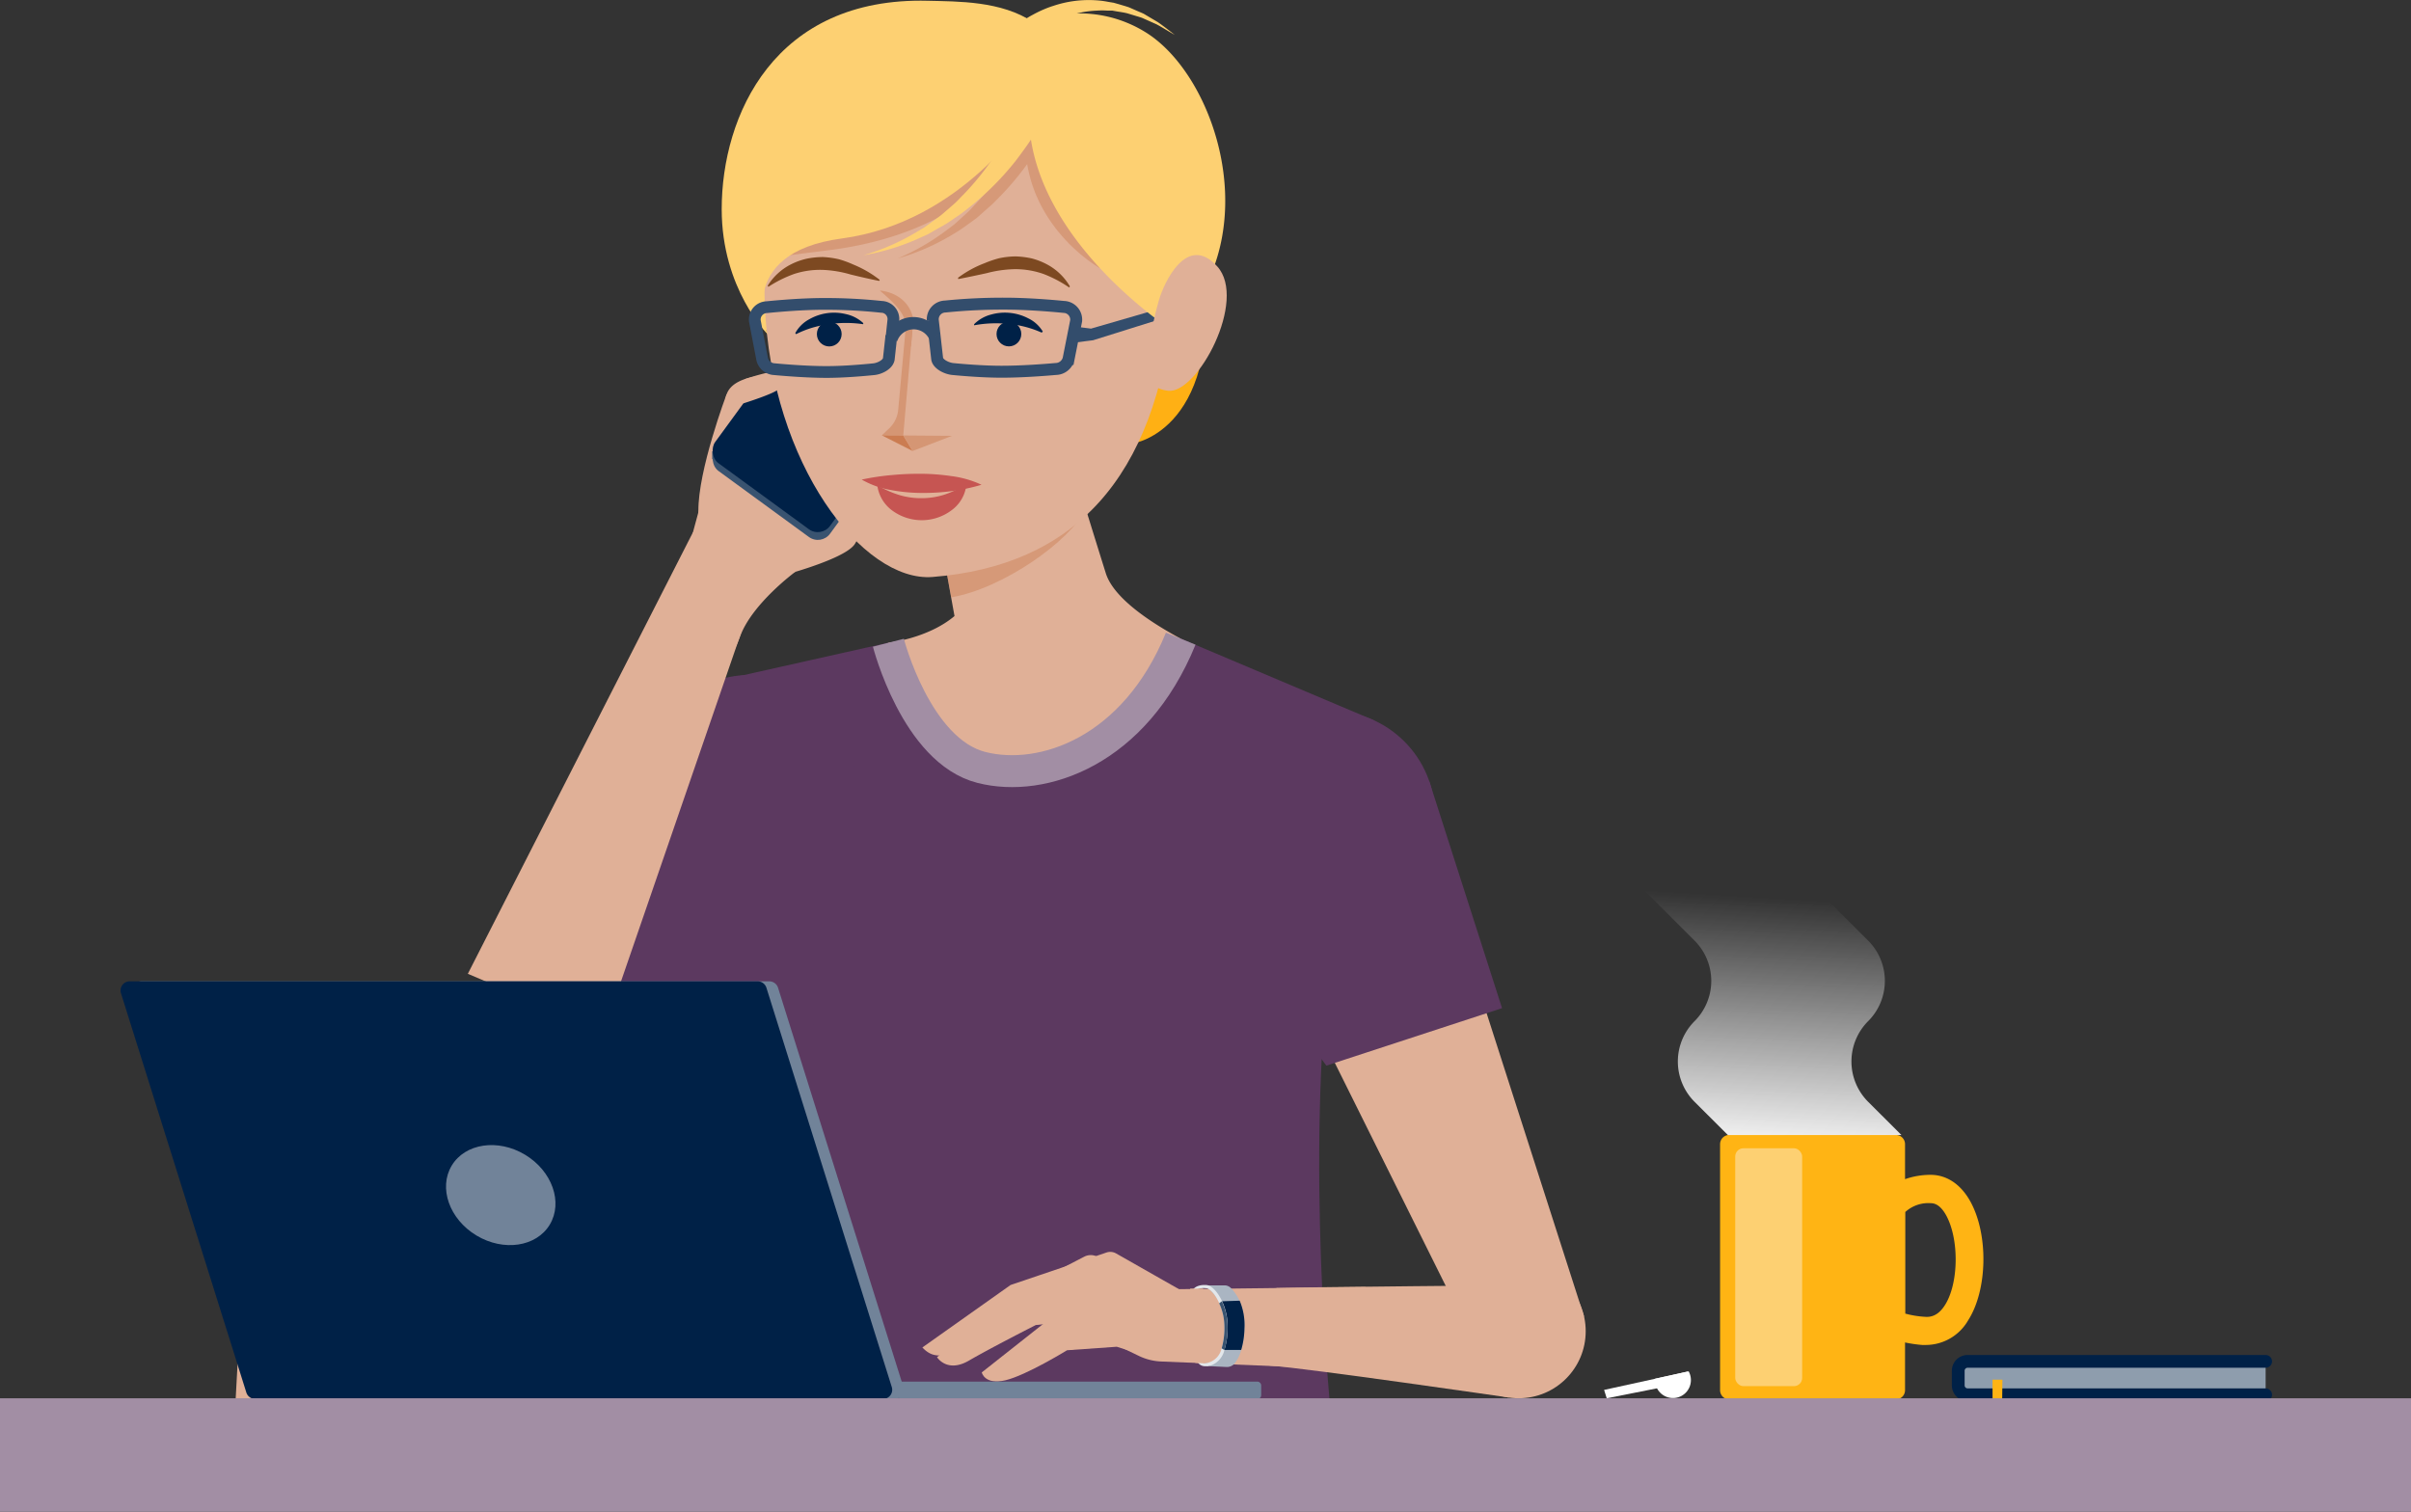 <svg xmlns="http://www.w3.org/2000/svg" xmlns:xlink="http://www.w3.org/1999/xlink" viewBox="0 0 377.5 236.74"><rect x="0" y="0" width="377.5" height="236.74" fill="#333333" stroke="none"/><defs><style>.cls-1{fill:#e0b097;}.cls-2{fill:#395370;}.cls-3{fill:#002147;}.cls-4{fill:#5c3960;}.cls-10,.cls-5{fill:#cb7c51;}.cls-5{opacity:0.43;}.cls-6{fill:#fdd072;}.cls-7{fill:#ffb014;}.cls-8{fill:#c65552;}.cls-9{fill:#d59674;}.cls-11{fill:#7d4921;}.cls-12{fill:#eed5c7;}.cls-13{fill:#334d6c;}.cls-14,.cls-17,.cls-25{fill:none;}.cls-14,.cls-25{stroke:#334d6c;}.cls-14,.cls-17,.cls-20,.cls-25{stroke-miterlimit:10;}.cls-14{stroke-width:1.87px;}.cls-15{fill:#ffb414;}.cls-16{fill:#aab5c2;}.cls-17{stroke:#a28ea4;stroke-width:5px;}.cls-18{fill:#e3e7eb;}.cls-19{fill:#fff;}.cls-20,.cls-22{fill:#8e9dad;}.cls-20{stroke:#002147;stroke-linecap:round;stroke-width:2px;}.cls-21{fill:#c6cdd6;}.cls-23{fill:url(#linear-gradient);}.cls-24{fill:#718399;}.cls-25{stroke-width:1.84px;}.cls-26{fill:#a28ea4;}</style><linearGradient id="linear-gradient" x1="276.06" y1="181.18" x2="278.52" y2="140.67" gradientUnits="userSpaceOnUse"><stop offset="0" stop-color="#fff"/><stop offset="1" stop-color="#fff" stop-opacity="0"/></linearGradient></defs><g id="Layer_2" data-name="Layer 2"><g id="other"><path class="cls-1" d="M122.24,58.75s-7.25-.53-8.47,3,3.68,3.09,3.68,3.09a19,19,0,0,0,2.26-.45c.86-.26,2.38-.15,2.33-1S122.24,58.75,122.24,58.75Z"/><path class="cls-1" d="M118.69,91.05c.17.1,13.29-3.07,15.13-5.83s1.4-8.25,1.1-9a19.92,19.92,0,0,0-3.15-3.69,9.25,9.25,0,0,0-1.93-1.12,9.78,9.78,0,0,0-4.41,2.37c-1.84,1.83-2.63.31-3.55,3.37S118.69,91.05,118.69,91.05Z"/><path class="cls-1" d="M110.58,85.73s-1.13.8-1.23-5.62,4.42-18.39,4.42-18.39l6.43,4.78-1.29,3.94-4.75,9.67Z"/><path class="cls-1" d="M129,81.08s-7.37,1.35-9.27,7-11.31-4.44-11.31-4.44L112,70.44l12.55,2.93Z"/><path class="cls-2" d="M111.51,71.86v-1.2l1.38.2v.24l-.46,1.06s-.38.26-.43.2S111.51,71.86,111.51,71.86Z"/><rect class="cls-2" x="121.37" y="39.26" width="22.27" height="43.88" rx="2.37" transform="translate(61.6 -66.37) rotate(36.14)"/><rect class="cls-3" x="121.37" y="38.05" width="22.27" height="43.88" rx="2.37" transform="translate(60.88 -66.61) rotate(36.14)"/><path class="cls-1" d="M95.77,143.93l-6.6,24.51,16,1.65s8.61-2.34,9.53-3.19,12.1-17.71,12.1-17.71l-1.29-3.48Z"/><path class="cls-4" d="M131.49,130.91S104.2,157.32,125.24,172l.49,51.33,12.71-.17,6.12-51.79Z"/><polygon class="cls-1" points="37.45 208.85 74.55 202.68 70 219.06 36.9 219.06 37.45 208.85"/><circle class="cls-1" cx="90.29" cy="206.1" r="10.5"/><path class="cls-1" d="M52.23,201.47c1.48.21,35.71-3.09,35.71-3.09l4.79,17.93a80.63,80.63,0,0,1-21.43-.67c-10.25-1.68-13.69-1.39-20-1.88-2.63-.2-1.47-4.82-1.47-4.82Z"/><path class="cls-1" d="M139.1,100.65l-4.94,17.67,21.64,5.33s10.42-3.84,11.74-3.89,31.15-13.58,31.15-13.58a111.8,111.8,0,0,1-11.82-5.13C180.8,98,174.4,93.86,173.13,89.73c-.8-2.55-1.59-5.09-2.38-7.64l-5.36-17.28-15.18,3.33-2.76,17.25,2,11.08C145.25,100,139.1,100.65,139.1,100.65Z"/><path class="cls-5" d="M147.45,85.39l1.49,8.15c8.12-1.37,18.73-8.9,21.06-13.86l-4.61-14.87-15.18,3.33Z"/><polygon class="cls-6" points="117.36 39.61 116.9 43.63 118.91 49.38 120.2 52.32 121.54 52.05 123.13 48.27 119.71 36.38 117.36 39.61"/><path class="cls-7" d="M177.45,69.42s14.49-2.07,10.88-29.17l-8,1L172.23,61.2Z"/><path class="cls-1" d="M119.75,47.74c1,25,15.39,43.47,26.26,42.61,22-1.75,35-15.28,37.67-42.61,2.33-24-14.31-43.65-32-43.65S118.75,23.65,119.75,47.74Z"/><path class="cls-8" d="M151.32,75.76a5.67,5.67,0,0,1-2.26,4.09,7.79,7.79,0,0,1-9.31.13,5.81,5.81,0,0,1-2.39-4,15.51,15.51,0,0,0,3.66,1.6,11.83,11.83,0,0,0,3.36.43,11.55,11.55,0,0,0,3.35-.51A13.88,13.88,0,0,0,151.32,75.76Z"/><path class="cls-8" d="M153.68,75.91a30.34,30.34,0,0,1-4.71,1,33.51,33.51,0,0,1-4.7.28,26.31,26.31,0,0,1-4.74-.45,13.93,13.93,0,0,1-4.61-1.64,37.52,37.52,0,0,1,4.74-.71,45,45,0,0,1,4.65-.2,33.92,33.92,0,0,1,4.69.37A15.77,15.77,0,0,1,153.68,75.91Z"/><path class="cls-9" d="M138.07,68.17l3.36,0L143,50l-1-.68-1.37,14.89a4.57,4.57,0,0,1-1.55,3Z"/><polygon class="cls-10" points="142.89 70.62 141.43 68.19 138.07 68.17 142.89 70.62"/><polygon class="cls-9" points="142.89 70.62 141.43 68.19 149.06 68.25 142.89 70.62"/><path class="cls-9" d="M137.75,45.5s4.39.19,5.26,4.5l-.37,4.26a2.6,2.6,0,0,1-.85-2.21C142,49.77,141.27,48.48,137.75,45.5Z"/><circle class="cls-3" cx="129.84" cy="52.31" r="1.94"/><path class="cls-3" d="M124.52,52.16A5.39,5.39,0,0,1,126.7,50a7.82,7.82,0,0,1,5.76-.81,5.76,5.76,0,0,1,2.7,1.4l0,.18a18.3,18.3,0,0,0-5.38,0,17.23,17.23,0,0,0-2.64.56,15.86,15.86,0,0,0-2.5,1Z"/><circle class="cls-3" cx="157.97" cy="52.3" r="1.94"/><path class="cls-3" d="M163.28,51.93A5.36,5.36,0,0,0,161,49.85a7.85,7.85,0,0,0-2.84-.85,8,8,0,0,0-3,.26,5.79,5.79,0,0,0-2.64,1.51l0,.17a18.61,18.61,0,0,1,5.37-.21,15.91,15.91,0,0,1,2.66.46,16.27,16.27,0,0,1,2.54.89Z"/><path class="cls-11" d="M150,43.5a16.94,16.94,0,0,1,4.17-2.29,16.57,16.57,0,0,1,2.26-.77,13.06,13.06,0,0,1,2.57-.29,13.79,13.79,0,0,1,2.56.32,11,11,0,0,1,2.39.94,9.1,9.1,0,0,1,3.57,3.44l-.11.17a19.4,19.4,0,0,0-4-2.11,13.34,13.34,0,0,0-4.42-.76,18.12,18.12,0,0,0-4.48.62q-2.22.49-4.47.93Z"/><path class="cls-11" d="M137.75,43.83a17.17,17.17,0,0,0-4.11-2.39,16.65,16.65,0,0,0-2.24-.83,13.85,13.85,0,0,0-2.56-.36,13,13,0,0,0-2.57.27,10.5,10.5,0,0,0-2.41.87,9.12,9.12,0,0,0-3.66,3.35l.11.17a19.31,19.31,0,0,1,4-2,13.14,13.14,0,0,1,4.44-.65,17.92,17.92,0,0,1,4.45.73c1.48.36,3,.71,4.45,1Z"/><polygon class="cls-1" points="248.03 206.17 229.67 208.01 191.94 132.13 220.13 119.34 248.03 206.17"/><circle class="cls-12" cx="200.92" cy="123.66" r="13.8"/><circle class="cls-1" cx="237.78" cy="208.46" r="10.5"/><path class="cls-13" d="M145.48,53.06a2.72,2.72,0,0,0-5,.36l-1.87-.67a4.67,4.67,0,0,1,8.55-.57Z"/><polygon class="cls-13" points="184.65 49.05 171.18 53.27 171.15 53.28 170.91 53.31 168.14 53.66 168.14 51.12 170.91 51.47 170.65 51.51 184.2 47.58 184.65 49.05"/><path class="cls-14" d="M146.33,52.58l-.28-2.43A2,2,0,0,1,148,48a88.65,88.65,0,0,1,9.3-.45c3.32,0,7,.29,9.25.51a2,2,0,0,1,1.95,2.16l-1.19,6a2.11,2.11,0,0,1-2,1.56c-2,.18-5.44.43-8.5.43-2.68,0-5.75-.24-7.6-.42-1-.09-2.31-.76-2.47-1.58l-.41-3.63"/><path class="cls-4" d="M184.87,100s-8.62,23.31-31.19,20.17c-11.2-1.56-14.58-19.53-14.58-19.53l-27.76,6.22L128,137.45l-2.25,85.86,82.58-2.37s-4-39.44,0-71.63C210,135.76,184.87,100,184.87,100Z"/><path class="cls-1" d="M199.87,201.69c5.62-.16,38.55-.44,38.55-.44l-2.2,17.59s-31.12-4.53-37.4-5c-2.63-.21-1.47-4.82-1.47-4.82Z"/><path class="cls-4" d="M235.18,157.87l-27.51,9-19.5-26.72,35.61-17.83Z"/><circle class="cls-4" cx="208.31" cy="127.68" r="16.37"/><path class="cls-4" d="M117.93,161.66c-1.66-1.5-25.71-9.56-25.71-9.56l9.8-35.53,30.22,12.37Z"/><circle class="cls-4" cx="117.45" cy="122.06" r="16.37"/><path class="cls-4" d="M215.32,112.88,184.87,100,181,111.89l.66,5.75,16.59,5s5.75-7.71,5.75-8.24S215.32,112.88,215.32,112.88Z"/><path class="cls-1" d="M203.67,214.1l-21.86-.9a8.85,8.85,0,0,1-3.44-.85l-4.15-2a2.66,2.66,0,0,1-1.07-2.6c.26-1.51.8-3.63,1.86-4.55a6.37,6.37,0,0,1,4.27-1.27l34.62-.4Z"/><path class="cls-6" d="M158.69,4.38a16.51,16.51,0,0,1,3-2.06c.52-.28,1-.53,1.58-.78s1.09-.45,1.65-.62a17.4,17.4,0,0,1,6.89-.86,13.89,13.89,0,0,1,1.7.23l.85.14.82.23c.54.17,1.09.31,1.62.5l1.55.68c.26.11.52.21.77.34l.72.43,1.44.85c.91.63,1.78,1.32,2.66,2-1-.55-1.89-1.14-2.85-1.65l-1.5-.67-.74-.33c-.26-.1-.52-.17-.78-.25l-1.55-.47c-.52-.13-1-.2-1.58-.29l-.78-.14-.8,0a11.94,11.94,0,0,0-1.58,0,15.37,15.37,0,0,0-6,1.46c-.48.2-.92.47-1.38.7s-.87.54-1.29.84a13.88,13.88,0,0,0-2.24,1.92Z"/><path class="cls-5" d="M130.54,39.08c-2.94.4-4.83.56-11.63,1.57l31.8-21.13,7.82-6.67,7.62-1,4.73,7.64L172.23,42s-9.55-5.27-11.4-16.3a45.54,45.54,0,0,1-4.19,5c-.58.56-1.1,1.17-1.73,1.68L153.09,34c-.62.5-1.29.94-1.93,1.42l-1,.69-1,.61a35.7,35.7,0,0,1-8.65,3.77,35.71,35.71,0,0,0,8-4.67l.92-.69.86-.78c.56-.53,1.14-1,1.68-1.57l1.56-1.69c.53-.54,1-1.18,1.44-1.77a41.76,41.76,0,0,0,2.7-4C154,30,146.06,36.93,130.54,39.08Z"/><path class="cls-6" d="M184,52.05S161.39,37.77,161.1,18.17c-.21-13.84.68-14.69.68-14.69a19.61,19.61,0,0,1,17.87,1.75c10.44,6.75,18,29.33,6.22,44.07Z"/><path class="cls-1" d="M181.5,46.87c.73-2.5,4.31-10.44,9.09-5.15s-3.12,20-7.68,19.47-3-4.9-3-4.9S179.64,53.25,181.5,46.87Z"/><path class="cls-6" d="M161.1,18.17s-10.35,16.65-29.33,19.18c-17,2.27-11.57,15-11.57,15S113,45.26,113,32.75C113,18.12,121.22-.5,145.29.12c4.65.12,11.51,0,16.49,3.36l1.35,4.46Z"/><path class="cls-6" d="M164.32,16.79a36.25,36.25,0,0,1-2.44,4.37c-.88,1.38-1.84,2.69-2.83,4a45.56,45.56,0,0,1-6.77,6.9c-.64.5-1.23,1-1.9,1.48l-2,1.36c-.67.43-1.39.8-2.08,1.2l-1,.58-1.09.49a35.73,35.73,0,0,1-9,2.8,35.68,35.68,0,0,0,8.51-3.76l1-.59.93-.68c.62-.46,1.26-.88,1.85-1.37l1.73-1.5c.59-.49,1.09-1.08,1.63-1.61a42,42,0,0,0,5.58-7.18c.78-1.29,1.53-2.61,2.18-4a31.65,31.65,0,0,0,1.69-4Z"/><path class="cls-15" d="M269.32,179.18V217.7a1.45,1.45,0,0,0,1.44,1.44h26.07a1.45,1.45,0,0,0,1.45-1.44v-7.48a20.87,20.87,0,0,0,2.67.39l.64,0a7.66,7.66,0,0,0,6.56-3.84c3.06-4.76,3.22-13.48.34-18.66-1.49-2.67-3.69-4.14-6.21-4.14h-.1a12,12,0,0,0-3.9.68v-5.49a1.45,1.45,0,0,0-1.45-1.44H270.76A1.45,1.45,0,0,0,269.32,179.18Zm29,26.51v-15.9a5.35,5.35,0,0,1,4-1.38c.88,0,1.68.62,2.38,1.87,2.08,3.74,2,10.73-.2,14.13-1.12,1.74-2.32,1.86-3.13,1.79A15.15,15.15,0,0,1,298.28,205.69Z"/><rect class="cls-6" x="271.7" y="179.82" width="10.48" height="37.25" rx="1.28" transform="translate(553.87 396.88) rotate(-180)"/><path class="cls-1" d="M144.42,211l13.81-9.78,15-5.08a1.85,1.85,0,0,1,1.54.15l10.7,6.08.24,3.25-13.53-5.9-22.07,12.1a4,4,0,0,1-2.06.46C147,212.21,145.85,212.54,144.42,211Z"/><path class="cls-1" d="M152.22,208.14l-5.51,4.38s1.56,2.54,5,.54,10.47-5.57,10.47-5.57l12.71-1.31a57.44,57.44,0,0,0,5.48-2.4c0-.24-.11-2.52-.11-2.52l-6.47-3.18-7.92,2.08Z"/><path class="cls-1" d="M165,206l-11.28,8.91s.43,2,3.7,1.23,9.65-4.7,9.65-4.7l7.79-.55,6.77,2.14,4.06-7.47-8.26-4.92-9.37-.06Z"/><path class="cls-1" d="M164.17,199.68l5.59-2.89a2.22,2.22,0,0,1,1.8-.11l2.14.81-.81.5s-5,1.46-5.21,1.6A28.39,28.39,0,0,1,164.17,199.68Z"/><path class="cls-16" d="M194.85,208a12.77,12.77,0,0,1-.51,3.39h0a5.87,5.87,0,0,1-1,2.09,1.58,1.58,0,0,1-1.3.58l-2.74-.13a5.37,5.37,0,0,0,2-2.54A8.75,8.75,0,0,0,192,208a7.92,7.92,0,0,0-1.1-4.17,8.13,8.13,0,0,0-2.3-2.55h3.11a1.39,1.39,0,0,1,1,.4,6.72,6.72,0,0,1,1.36,2A9.74,9.74,0,0,1,194.85,208Z"/><path class="cls-17" d="M139.1,100.65s4.35,16.94,14.58,19.53c9.6,2.43,24-2.54,31.19-20.17"/><path class="cls-15" d="M186.55,202.81a.64.64,0,0,0,0,.07h0Z"/><path class="cls-3" d="M194.85,208a12.77,12.77,0,0,1-.51,3.39h-3.05A8.75,8.75,0,0,0,192,208a7.92,7.92,0,0,0-1.1-4.17l.09-.05,3.11-.1A9.74,9.74,0,0,1,194.85,208Z"/><path class="cls-18" d="M191.71,211.41a3.36,3.36,0,0,1-2.51,2.53,2.08,2.08,0,0,1-.43,0,1.33,1.33,0,0,1-1.24-.63l.44-.24c.26.48.94.38,1.14.34a3,3,0,0,0,2.17-2.31,11.79,11.79,0,0,0,.41-3.88,8.47,8.47,0,0,0-.8-3.17c-.58-1.31-1.4-2.25-2-2.32-1.44-.14-1.69.48-1.7.51l-.48-.14s.35-1,2.23-.87c.83.1,1.73,1.12,2.38,2.47,0,0,0,0,0,0a9.26,9.26,0,0,1,.88,3.46A12.13,12.13,0,0,1,191.71,211.41Z"/><path class="cls-2" d="M191.71,211.41l-.43-.27a11.79,11.79,0,0,0,.41-3.88,8.47,8.47,0,0,0-.8-3.17l.42-.31a9.26,9.26,0,0,1,.88,3.46A12.13,12.13,0,0,1,191.71,211.41Z"/><path class="cls-1" d="M186.33,201.79l2.06,0s-.12.38-.19.41l-1.19.4s-.07.18-.24,0a1.18,1.18,0,0,1-.25-.32Z"/><path class="cls-1" d="M187.16,213.42l1.53.07a3.72,3.72,0,0,0,0-.58,7.56,7.56,0,0,0-1-.56H187V213Z"/><polygon class="cls-19" points="264.4 214.74 259.77 217.34 259.45 217.4 251.57 218.96 251.16 217.65 259.15 215.9 264.4 214.74"/><path class="cls-19" d="M264.16,217.84a2.8,2.8,0,0,1-3.94.49,2.74,2.74,0,0,1-.77-.93,2.64,2.64,0,0,1-.3-1.5l5.25-1.16A2.83,2.83,0,0,1,264.16,217.84Z"/><path class="cls-20" d="M354.74,218.41H308.08a1.47,1.47,0,0,1-1.47-1.47v-2.29a1.47,1.47,0,0,1,1.47-1.47h46.66"/><polygon class="cls-15" points="311.98 215.79 311.98 221.63 312.79 220.91 313.46 221.63 313.53 215.79 311.98 215.79"/><line class="cls-21" x1="308.67" y1="215.79" x2="349.31" y2="215.79"/><path class="cls-22" d="M308.67,215.79a37.65,37.65,0,0,1,5.08-.24l5.08,0,10.16.05,10.16,0,10.16.12-10.16.13L329,216l-10.16.05-5.08,0A36.09,36.09,0,0,1,308.67,215.79Z"/><path class="cls-23" d="M297.72,177.74l-5.22-5.21a8.93,8.93,0,0,1,0-12.62h0a8.91,8.91,0,0,0,0-12.62l-8.16-8.16H257.16l8.16,8.16a8.91,8.91,0,0,1,0,12.62h0a8.93,8.93,0,0,0,0,12.62l5.22,5.21Z"/><path class="cls-1" d="M116.41,63.16s4.78-1.49,5.5-2.23c.93-1,.33-3,.33-3a37.15,37.15,0,0,0-5.41,1.37C115.56,59.78,115.65,62.65,116.41,63.16Z"/><polygon class="cls-1" points="119.81 88.13 94.53 161.53 73.25 152.49 108.51 83.33 119.81 88.13"/><rect class="cls-24" x="140.53" y="216.35" width="56.94" height="2.71" rx="0.57" transform="translate(338 435.41) rotate(-180)"/><path class="cls-24" d="M41.76,219.06h98.33a1.43,1.43,0,0,0,1.36-1.86l-19.63-62.53a1.44,1.44,0,0,0-1.37-1H22.12a1.43,1.43,0,0,0-1.36,1.86L40.4,218.06A1.42,1.42,0,0,0,41.76,219.06Z"/><path class="cls-3" d="M39.93,219.06h98.33a1.43,1.43,0,0,0,1.37-1.86L120,154.67a1.44,1.44,0,0,0-1.36-1H20.3a1.43,1.43,0,0,0-1.36,1.86l19.63,62.53A1.44,1.44,0,0,0,39.93,219.06Z"/><ellipse class="cls-24" cx="78.41" cy="187.14" rx="7.38" ry="8.96" transform="translate(-122.37 157.83) rotate(-58.96)"/><path class="cls-1" d="M124.52,89.55s-6.71,4.93-8.62,10.06-3.32,4.87-3.67,4.37a5.55,5.55,0,0,1-.89-4.37,51,51,0,0,1,1.68-5s-2.07-6.47,1.76-7.22,8.35-1.67,8.35-1.67h1.39Z"/><path class="cls-25" d="M139.61,52.63l.26-2.43A1.91,1.91,0,0,0,138,48.05a81.78,81.78,0,0,0-9-.46c-3.2,0-6.71.29-8.93.51a1.94,1.94,0,0,0-1.88,2.16l1.15,6a2.06,2.06,0,0,0,1.9,1.55c1.93.18,5.25.44,8.2.44,2.59,0,5.55-.25,7.33-.43,1-.09,2.23-.75,2.39-1.58l.4-3.63"/><rect class="cls-26" y="218.96" width="377.5" height="17.78"/></g></g></svg>